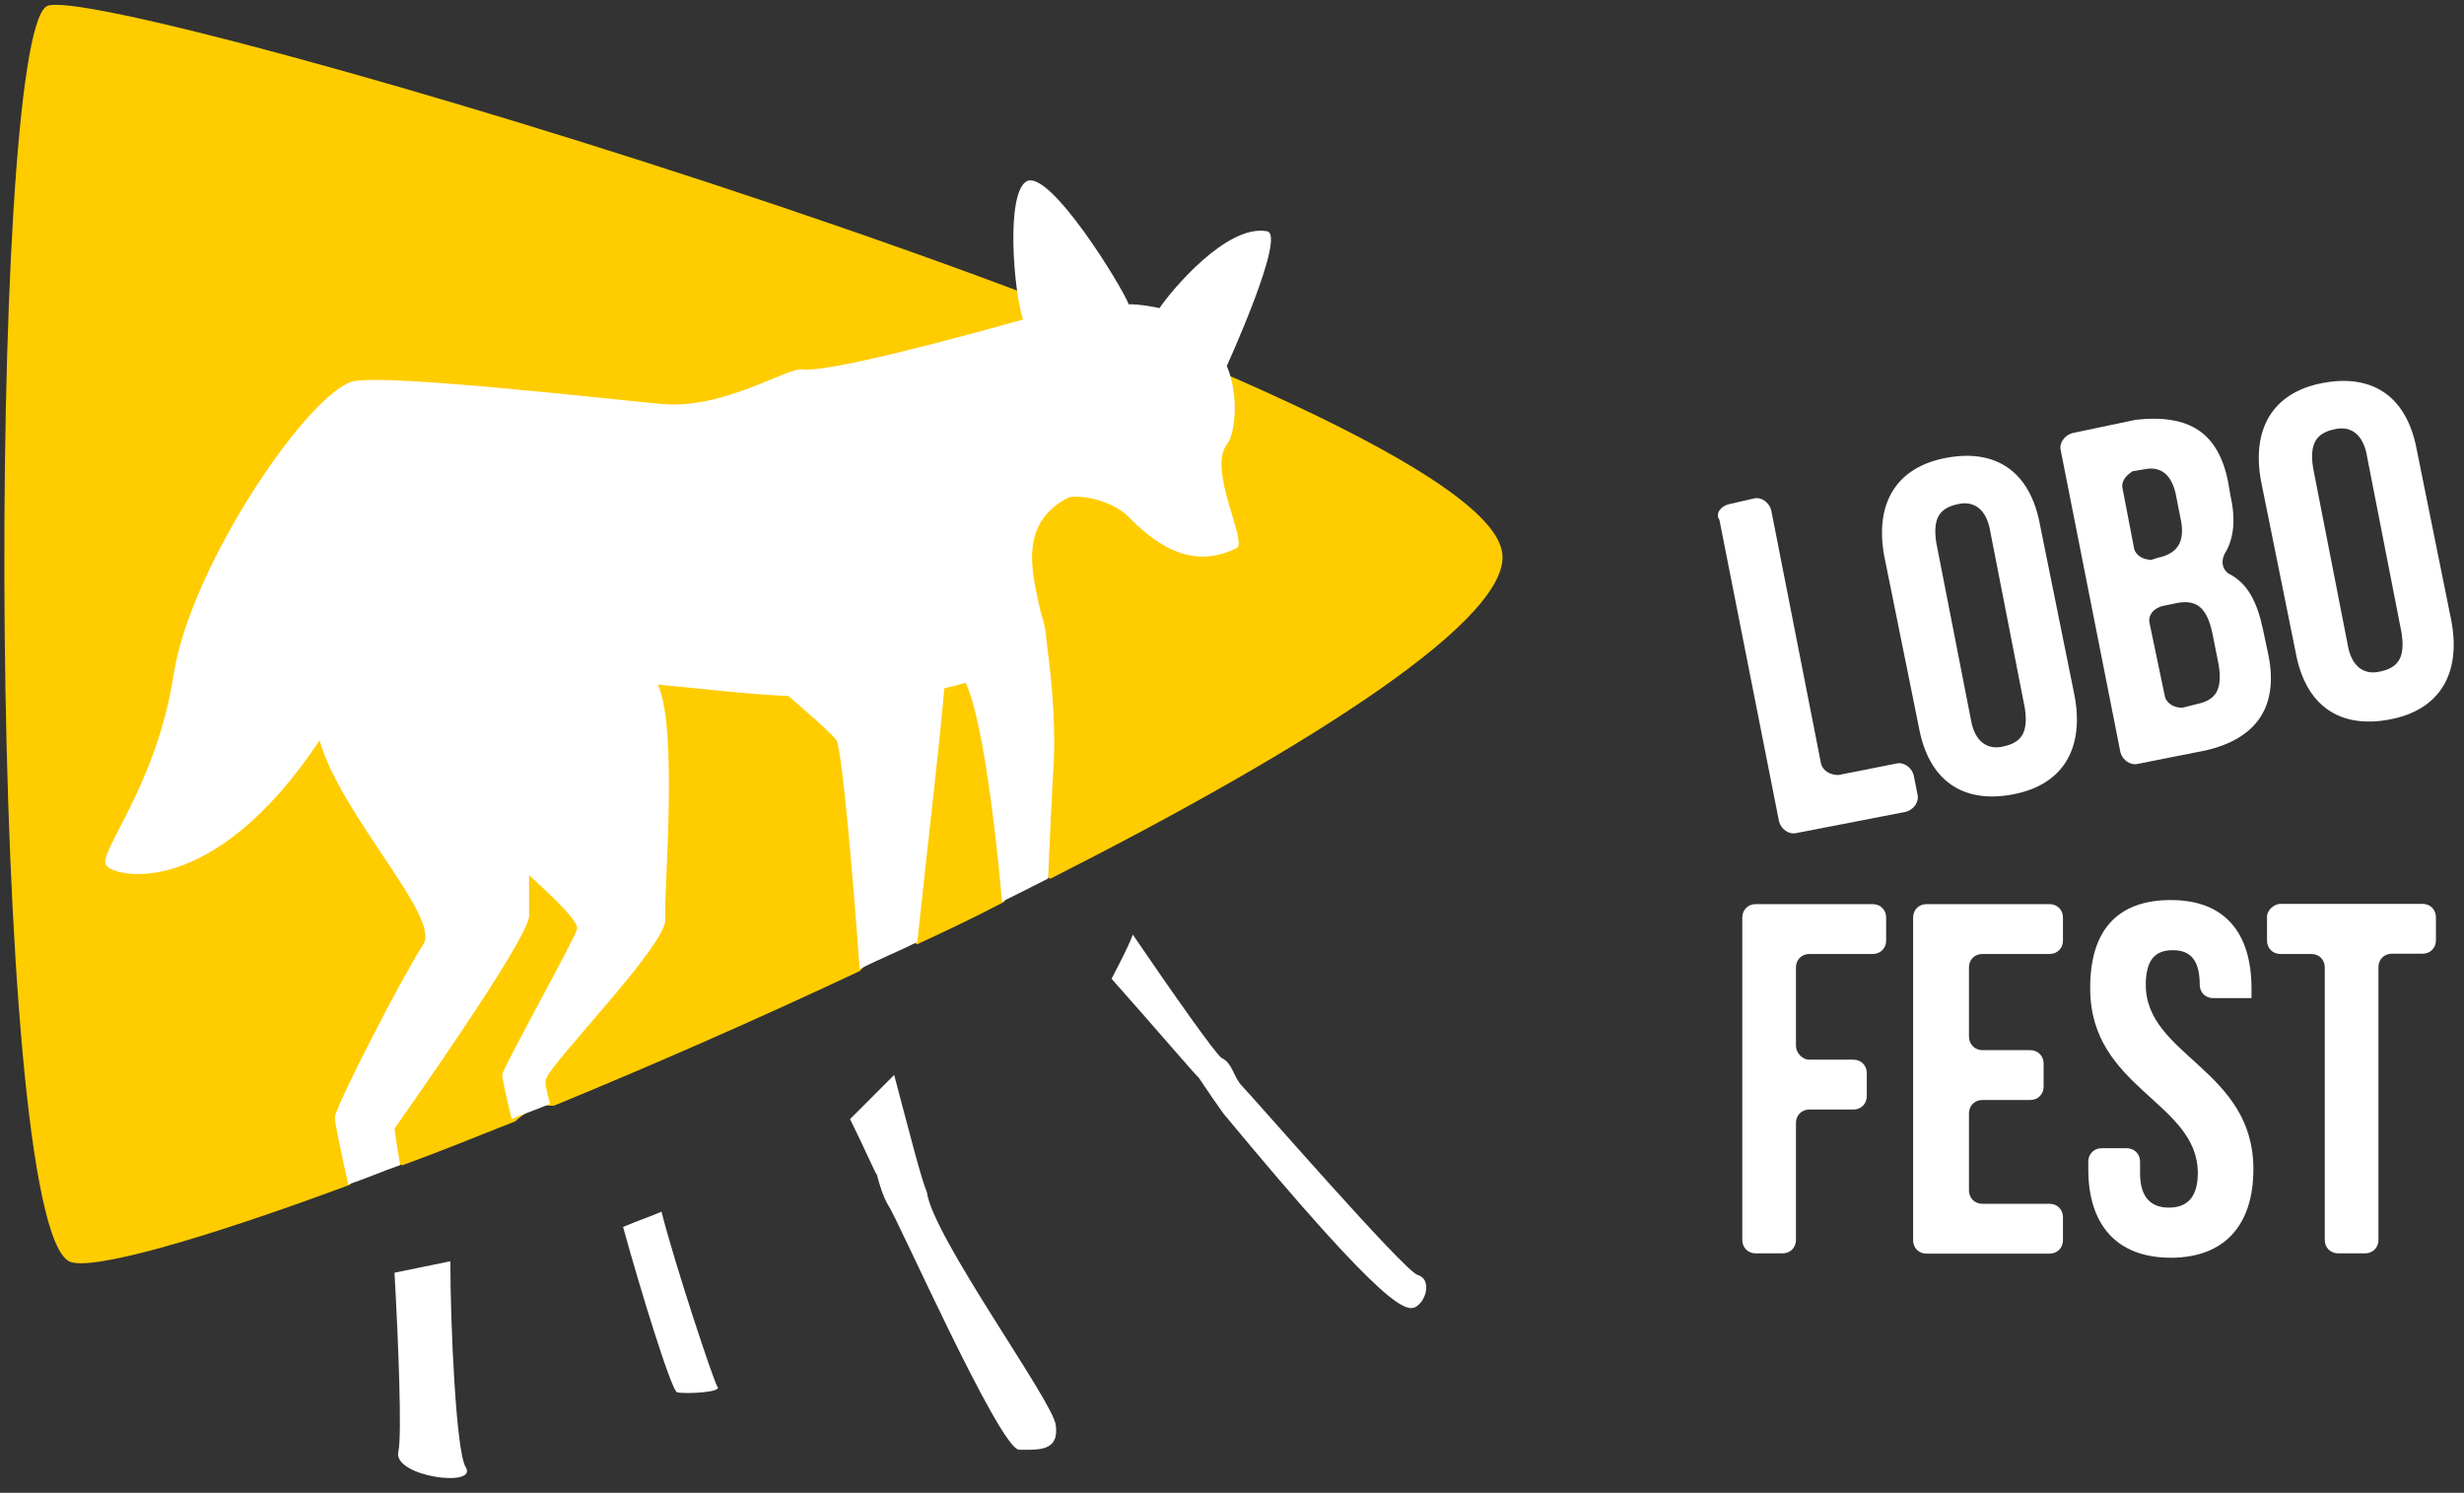 <?xml version="1.0" encoding="UTF-8"?>
<!-- Generator: Adobe Illustrator 24.0.3, SVG Export Plug-In . SVG Version: 6.00 Build 0)  -->
<svg version="1.1" id="Camada_1" xmlns="http://www.w3.org/2000/svg" xmlns:xlink="http://www.w3.org/1999/xlink" x="0px" y="0px" viewBox="0 0 904.4 548" style="enable-background:new 0 0 904.4 548;" xml:space="preserve">
<rect x="0" y="0" width="904.4" height="548" fill="#333333" stroke="none"/>
<style type="text/css">
	.st0{fill:#FFFFFF;}
	.st1{fill:#FFCC00;}
</style>
<g>
	<g>
		<g>
			<g>
				<g>
					<path class="st0" d="M634.5,185.1l9.2-2.1c2.8-0.7,5.6,1.4,6.4,4.2l18.3,93.1c0.7,2.8,3.5,4.2,6.4,4.2l21.2-4.2       c2.8-0.7,5.6,1.4,6.4,4.2l1.4,7.1c0.7,2.8-1.4,5.6-4.2,6.4l-40.2,7.8c-2.8,0.7-5.6-1.4-6.4-4.2l-21.9-110.8       C629.5,188.6,631.6,185.8,634.5,185.1z"/>
					<path class="st0" d="M691.6,204.1c-3.5-19.1,4.2-32.5,22.6-36c18.3-3.5,31,4.9,34.6,24.7l12.7,62.8c3.5,19.1-4.2,32.5-22.6,36       c-18.3,3.5-31-4.9-34.6-24.7L691.6,204.1z M723.4,264.1c1.4,8.5,6.4,11.3,12,9.9c6.4-1.4,9.2-4.9,7.8-14.1L730.5,195       c-1.4-8.5-6.4-11.3-12-9.9c-6.4,1.4-9.2,4.9-7.8,14.1L723.4,264.1z"/>
					<path class="st0" d="M817.9,177.3l0.7,4.2c2.1,9.2,1.4,16.2-2.1,21.9c-1.4,2.8-0.7,5.6,1.4,7.1c7.1,3.5,10.6,10.6,12.7,20.5       l2.1,9.9c3.5,18.3-4.2,30.3-23.3,34.6l-24.7,4.9c-2.8,0.7-5.6-1.4-6.4-4.2l-21.9-110.8c-0.7-2.8,1.4-5.6,4.2-6.4l23.3-4.9       C803.8,151.9,814.4,159,817.9,177.3z M779.1,179.4l4.2,21.9c0.7,2.8,3.5,4.2,6.4,4.2l2.1-0.7c7.1-1.4,10.6-5.6,8.5-14.8       l-1.4-7.1c-1.4-8.5-5.6-12-12-10.6l-4.2,0.7C780.5,174.5,778.4,176.6,779.1,179.4z M789,228.8l5.6,26.8       c0.7,2.8,3.5,4.2,6.4,4.2l5.6-1.4c6.4-1.4,9.2-4.9,7.8-14.1l-2.1-10.6c-2.1-11.3-6.4-14.1-14.8-12l-3.5,0.7       C790.4,223.2,788.3,226,789,228.8z"/>
					<path class="st0" d="M829.9,176.6c-3.5-19.1,4.2-32.5,22.6-36c18.3-3.5,31,4.9,34.6,24.7l12.7,62.8c3.5,19.1-4.2,32.5-22.6,36       c-18.3,3.5-31-4.9-34.6-24.7L829.9,176.6z M861.7,236.6c1.4,8.5,6.4,11.3,12,9.9c6.4-1.4,9.2-4.9,7.8-14.1l-12.7-64.9       c-1.4-8.5-6.4-11.3-12-9.9c-6.4,1.4-9.2,4.9-7.8,14.1L861.7,236.6z"/>
				</g>
				<g>
					<path class="st0" d="M664.1,389h16.2c2.8,0,4.9,2.1,4.9,4.9v8.5c0,2.8-2.1,4.9-4.9,4.9h-16.2c-2.8,0-4.9,2.1-4.9,4.9v43       c0,2.8-2.1,4.9-4.9,4.9h-9.9c-2.8,0-4.9-2.1-4.9-4.9V336.8c0-2.8,2.1-4.9,4.9-4.9h43c2.8,0,4.9,2.1,4.9,4.9v8.5       c0,2.8-2.1,4.9-4.9,4.9h-23.3c-2.8,0-4.9,2.1-4.9,4.9V384C659.2,386.2,661.3,389,664.1,389z"/>
					<path class="st0" d="M727.6,385.5h17.6c2.8,0,4.9,2.1,4.9,4.9v8.5c0,2.8-2.1,4.9-4.9,4.9h-17.6c-2.8,0-4.9,2.1-4.9,4.9V437       c0,2.8,2.1,4.9,4.9,4.9h24.7c2.8,0,4.9,2.1,4.9,4.9v8.5c0,2.8-2.1,4.9-4.9,4.9h-45.2c-2.8,0-4.9-2.1-4.9-4.9V336.8       c0-2.8,2.1-4.9,4.9-4.9h45.2c2.8,0,4.9,2.1,4.9,4.9v8.5c0,2.8-2.1,4.9-4.9,4.9h-24.7c-2.8,0-4.9,2.1-4.9,4.9v25.4       C722.7,383.3,724.8,385.5,727.6,385.5z"/>
					<path class="st0" d="M796.8,330.4c19.8,0,29.6,12,29.6,32.5v3.5h-14.1c-2.8,0-4.9-2.1-4.9-4.9l0,0c0-9.2-3.5-12.7-9.9-12.7       s-9.9,3.5-9.9,12.7c0,26.1,39.5,31,39.5,67.7c0,20.5-10.6,32.5-30.3,32.5c-19.8,0-30.3-12-30.3-32.5v-2.8       c0-2.8,2.1-4.9,4.9-4.9h9.2c2.8,0,4.9,2.1,4.9,4.9v4.2c0,9.2,4.2,12.7,10.6,12.7c6.4,0,10.6-3.5,10.6-12.7       c0-26.1-39.5-31-39.5-67.7C767.1,341.7,777,330.4,796.8,330.4z"/>
					<path class="st0" d="M837,331.8h52.2c2.8,0,4.9,2.1,4.9,4.9v8.5c0,2.8-2.1,4.9-4.9,4.9h-11.3c-2.8,0-4.9,2.1-4.9,4.9v100.2       c0,2.8-2.1,4.9-4.9,4.9h-9.9c-2.8,0-4.9-2.1-4.9-4.9V355.1c0-2.8-2.1-4.9-4.9-4.9H837c-2.8,0-4.9-2.1-4.9-4.9v-8.5       C832,333.9,834.9,331.8,837,331.8z"/>
				</g>
			</g>
		</g>
		<g>
			<g>
				<path class="st1" d="M551.2,202C538.5,142,34.7-8.3,17.1,2.3c-21.9,13.4-21.9,446,8.4,460.8c7.8,3.5,48-7.8,103-28.2      c2.1-3.5,4.2-7.1,6.4-10.6c4.9,0.7,9.9,2.1,12.7,3.5c13.4-4.9,27.5-10.6,41.6-16.2c2.1-2.1,5.6-4.2,9.2-6.4      c1.4,0.7,2.8,0.7,4.9,0.7c36-14.8,74.8-31.8,112.2-49.4c3.5-3.5,6.4-6.4,8.5-9.9c2.1-1.4,6.4-2.8,12.7,0      c10.6-4.9,21.2-9.9,31.8-15.5c3.5-4.9,6.4-12.7,8.5-21.2c2.1,5.6,4.9,10.6,8.5,12.7C481.3,274,556.8,226,551.2,202z"/>
				<path class="st0" d="M146.2,532.9c-2.1,9.2,29.6,13.4,24.7,5.6c-3.5-5.6-5.6-52.2-5.6-75.5c-7.1,1.4-13.4,2.8-20.5,4.2      C146.2,492,147.6,527.3,146.2,532.9z"/>
				<path class="st0" d="M248.5,511.1c3.5,0.7,16.9,0,14.8-2.1c-1.4-2.1-15.5-44.5-20.5-64.2c-4.9,2.1-9.2,3.5-14.1,5.6      C235.1,473.7,246.4,510.3,248.5,511.1z"/>
				<path class="st0" d="M321.9,431.3c0.7,2.8,2.1,7.8,4.2,11.3c2.8,3.5,40.9,89.6,48,89.6s14.8,0.7,13.4-9.2      c-1.4-9.2-45.2-69.1-47.3-85.4c-2.1-4.9-6.4-21.9-12-43c-5.6,5.6-10.6,10.6-16.2,16.2C317.6,422.1,321.2,430.6,321.9,431.3z"/>
				<path class="st0" d="M408,359.3c17.6,19.8,32.5,37.4,31.8,36c-1.4-2.1,4.2,6.4,9.2,13.4c61.4,74.1,67.7,73.4,71.3,70.6      s4.9-9.9,0-11.3s-60.7-65.6-64.2-69.1s-3.5-8.5-7.8-10.6c-2.1-1.4-17.6-23.3-32.5-45.2C413.6,348.8,410.8,353.7,408,359.3z"/>
				<path class="st0" d="M450.3,163.2c2.8-3.5,4.9-16.9,0-28.9l0,0c0,0,21.9-48,14.8-49.4c-14.8-2.8-35.3,21.9-39.5,28.2      c-3.5-0.7-7.1-1.4-11.3-1.4c-2.8-7.1-28.9-49.4-37.4-45.2c-7.8,4.2-4.9,40.2-1.4,50.8c-52.9,14.8-75.5,19.1-81.1,18.3      c-5.6-0.7-28.9,14.8-51.5,12.7s-96.7-10.6-112.2-8.5c-15.5,1.4-60.7,67-67,108S35.5,313.4,39,317.7c2.8,4.2,38.8,13.4,78.3-45.9      c7.8,27.5,44.5,64.9,38.1,74.8c-7.8,12-31.8,58.6-32.5,63.5c0,2.1,2.1,12,4.9,24.7c6.4-2.1,12.7-4.9,19.1-7.1      c-1.4-7.8-2.1-13.4-2.1-13.4c1.4-2.1,50.1-70.6,49.4-78.3c0-1.4,0-6.4,0-14.8c3.5,3.5,18.3,16.2,17.6,19.8      c-0.7,3.5-26.8,50.1-27.5,53.6c0,0.7,1.4,7.8,3.5,16.2c4.9-2.1,9.2-3.5,14.1-5.6c-1.4-4.9-2.1-8.5-1.4-9.2      c1.4-5.6,44.5-49.4,43.7-58.6c-0.7-7.8,4.9-70.6-2.8-86.1c15.5,1.4,31.8,3.5,48,4.2c6.4,5.6,15.5,13.4,17.6,16.2      c2.1,3.5,6.4,53.6,8.5,84c7.1-3.5,14.1-6.4,21.2-9.9c3.5-33.2,8.5-75.5,9.9-93.1c2.8-0.7,5.6-1.4,7.8-2.1      c5.6,11.3,10.6,48.7,13.4,80.4c5.6-2.8,11.3-5.6,16.9-8.5c0.7-16.2,1.4-32.5,2.1-43c0.7-17.6-1.4-34.6-2.8-45.2      c0-2.1-0.7-5.6-2.1-9.9l0,0l0,0c-2.8-13.4-8.5-31.8,9.9-41.6c2.8-1.4,16.2,0,23.3,7.8c10.6,10.6,23.3,18.3,38.8,10.6      C458.1,199.2,443.2,172.4,450.3,163.2z"/>
			</g>
		</g>
	</g>
</g>
</svg>